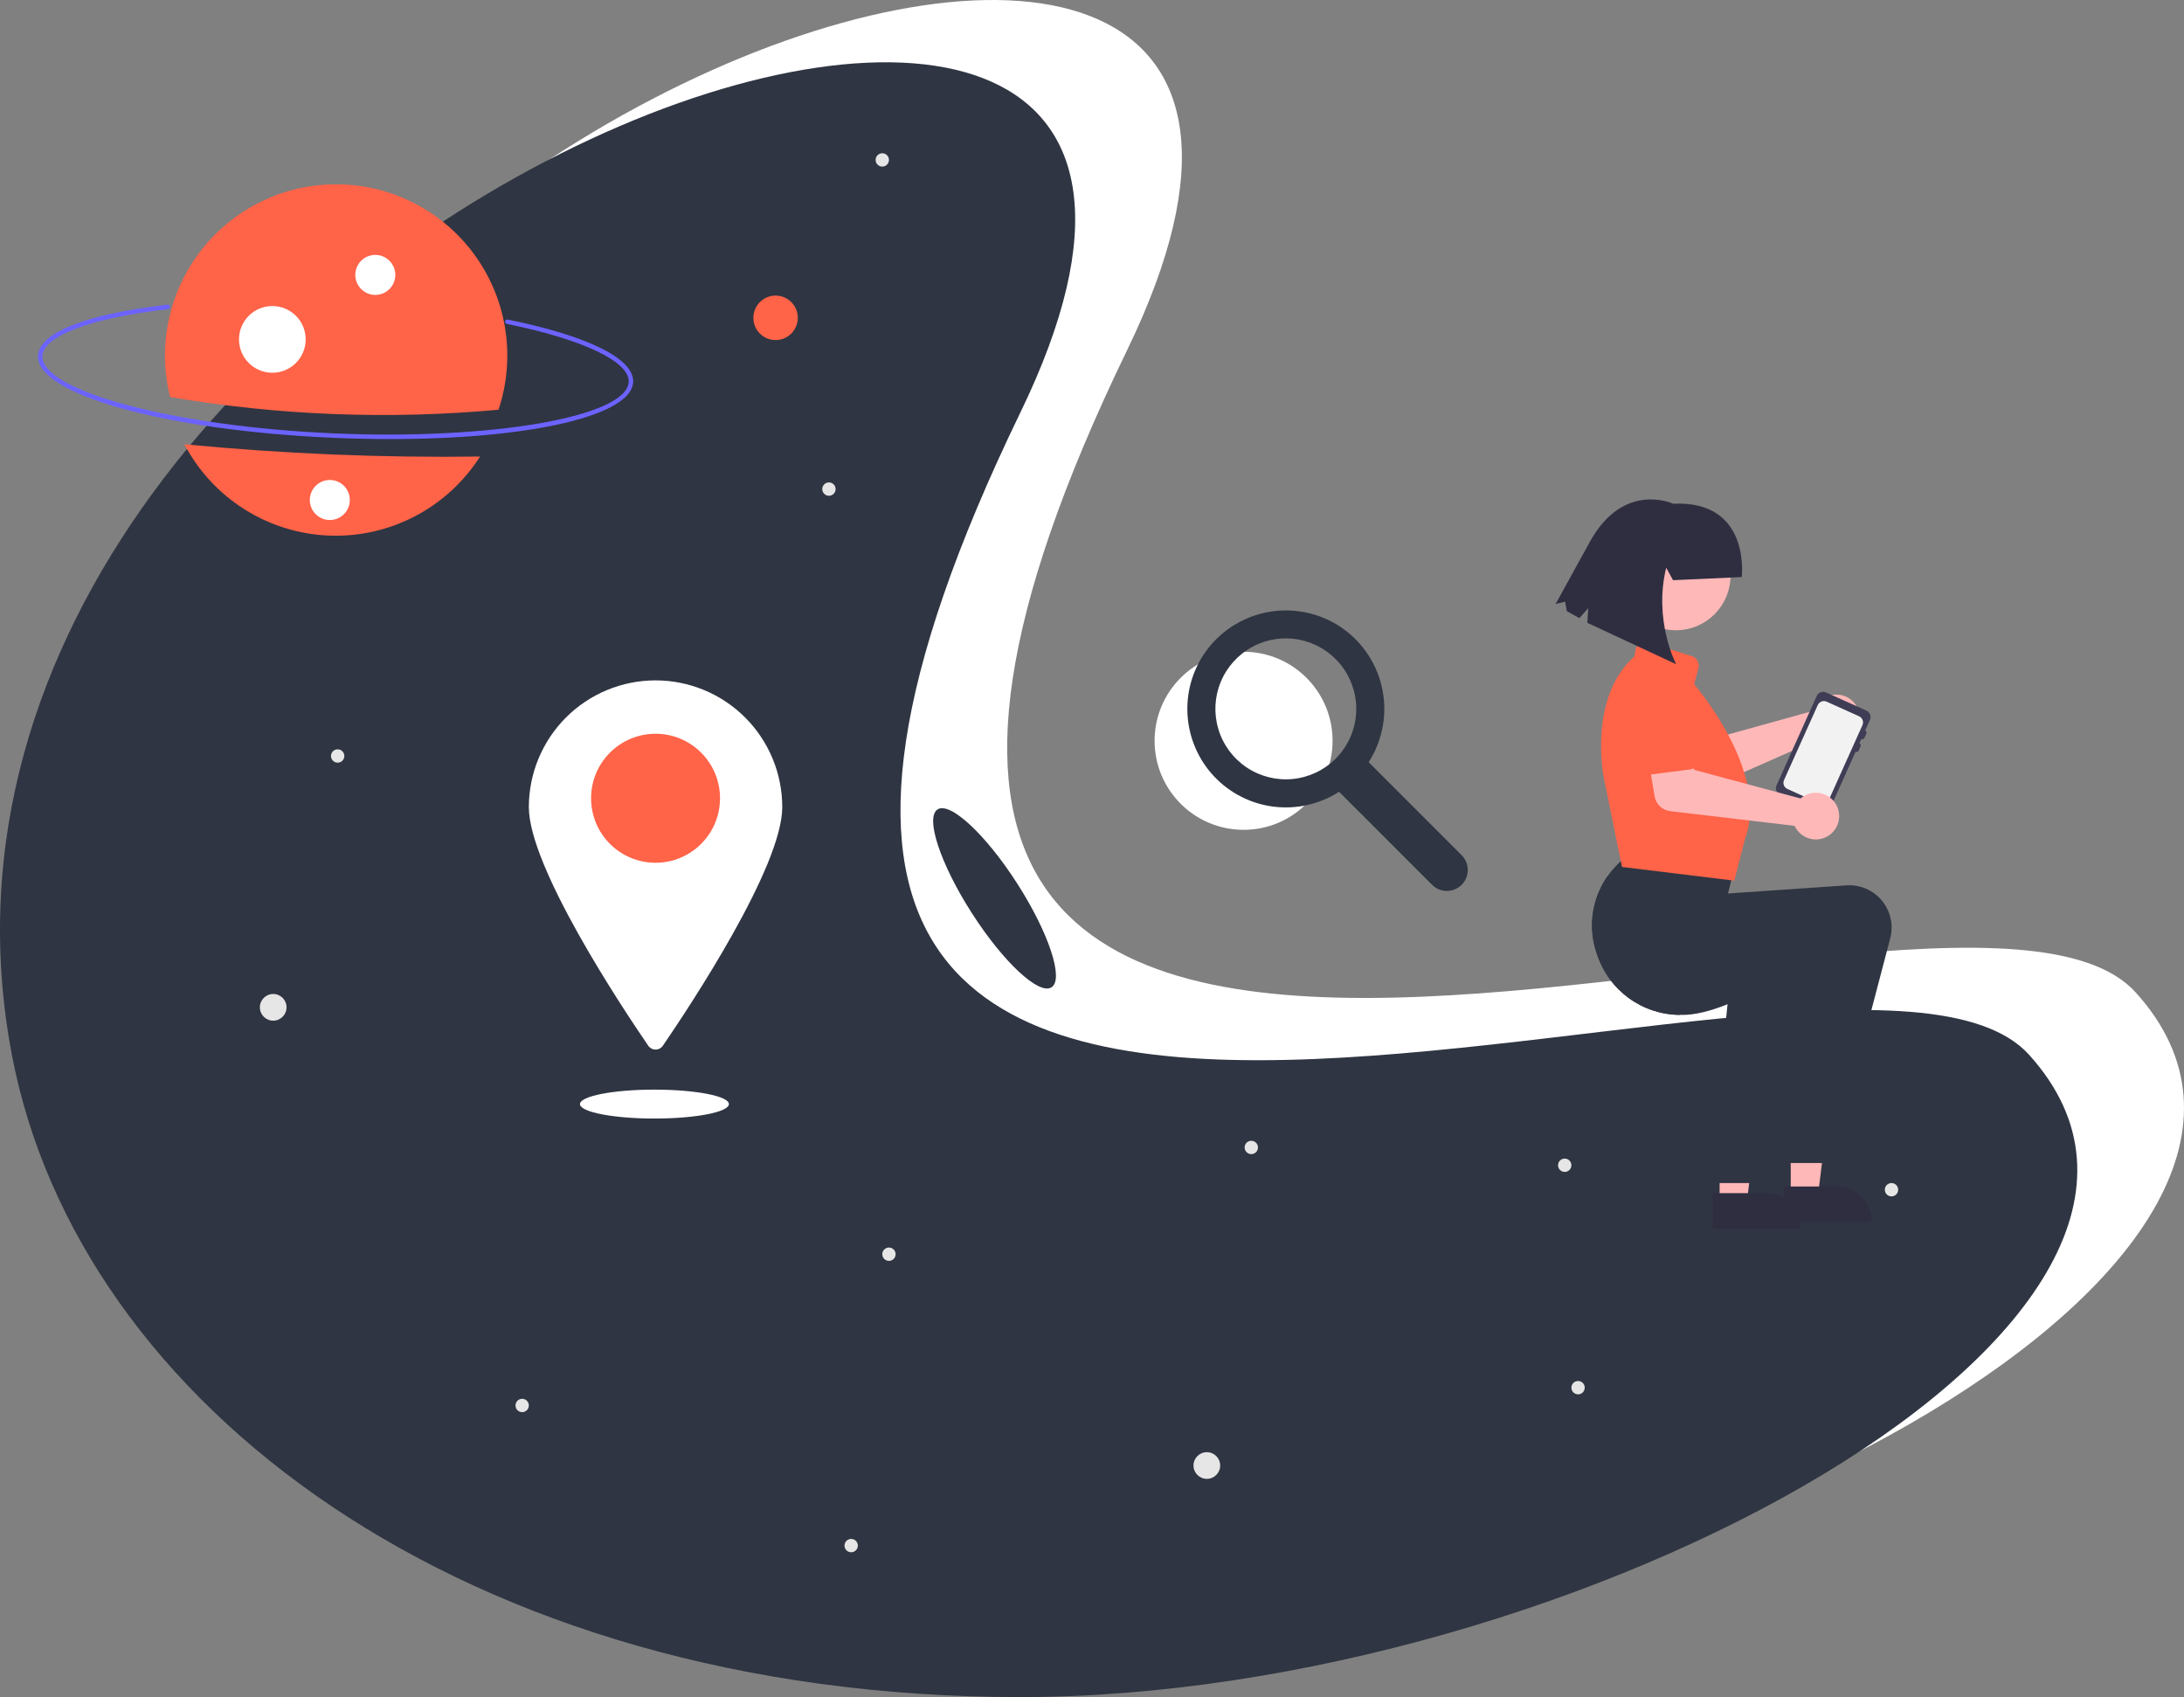 <svg width="950" height="738" viewBox="0 0 950 738" fill="none" xmlns="http://www.w3.org/2000/svg">
<rect x="0" y="0" width="950" height="738" fill="#808080" stroke="none"/>
<g clip-path="url(#clip0_1_2)">
<path d="M540.935 360.86C562.311 360.86 579.641 343.525 579.641 322.142C579.641 300.759 562.311 283.425 540.935 283.425C519.558 283.425 502.228 300.759 502.228 322.142C502.228 343.525 519.558 360.86 540.935 360.86Z" fill="white"/>
<path d="M635.796 371.896L595.347 331.436C598.448 326.612 600.549 321.214 601.526 315.563C602.503 309.912 602.336 304.123 601.035 298.537C599.735 292.952 597.326 287.684 593.953 283.047C590.58 278.41 586.311 274.497 581.398 271.54C572.148 266.013 561.159 264.162 550.609 266.354C540.059 268.546 530.717 274.621 524.433 283.377C518.65 291.487 515.873 301.359 516.578 311.296C517.284 321.232 521.428 330.613 528.298 337.824C535.169 345.036 544.336 349.628 554.224 350.811C564.113 351.994 574.104 349.694 582.481 344.307L622.93 384.767C624.636 386.473 626.95 387.43 629.362 387.429C631.774 387.429 634.087 386.47 635.793 384.764C637.499 383.057 638.457 380.744 638.458 378.331C638.458 375.918 637.501 373.604 635.796 371.896ZM580.97 329.926C575.959 334.939 569.364 338.059 562.31 338.754C555.256 339.449 548.18 337.676 542.286 333.737C536.393 329.798 532.047 323.937 529.99 317.152C527.932 310.368 528.29 303.079 531.002 296.529C533.715 289.979 538.614 284.572 544.865 281.229C551.116 277.887 558.332 276.816 565.284 278.199C572.235 279.583 578.493 283.334 582.989 288.815C587.486 294.295 589.943 301.166 589.943 308.256C589.949 312.281 589.159 316.268 587.619 319.987C586.079 323.705 583.819 327.083 580.97 329.926Z" fill="#2F3542"/>
<path d="M929.003 431.578C1032.45 546.008 732.583 710.918 490.287 710.918C247.99 710.918 80.359 583.142 51.57 431.578C-18.233 64.087 646.309 -169.489 490.287 152.238C262.866 621.191 847.54 341.462 929.003 431.578Z" fill="white"/>
<path d="M882.591 458.66C986.033 573.09 686.17 738 443.874 738C201.577 738 33.946 610.224 5.157 458.66C-64.646 91.169 599.896 -142.407 443.874 179.32C216.453 648.273 801.127 368.544 882.591 458.66Z" fill="#2F3542"/>
<path d="M144.647 190.373C72.062 187.176 15.783 171.514 16.522 154.717C16.965 144.646 37.508 136.548 72.882 132.5C73.008 132.485 73.137 132.495 73.259 132.529C73.382 132.564 73.497 132.622 73.597 132.701C73.697 132.78 73.781 132.878 73.843 132.99C73.905 133.101 73.944 133.224 73.959 133.351C73.973 133.477 73.962 133.606 73.927 133.728C73.892 133.851 73.833 133.965 73.753 134.065C73.673 134.164 73.575 134.247 73.463 134.309C73.351 134.37 73.228 134.409 73.101 134.422C39.779 138.236 18.84 146.045 18.454 154.802C17.786 169.992 75.614 185.396 144.732 188.44C213.851 191.484 272.809 181.224 273.478 166.034C273.865 157.24 253.562 147.593 220.492 140.859C220.367 140.834 220.248 140.784 220.143 140.714C220.037 140.643 219.947 140.551 219.876 140.445C219.806 140.339 219.757 140.221 219.733 140.096C219.709 139.971 219.709 139.842 219.734 139.718C219.76 139.593 219.81 139.474 219.881 139.369C219.952 139.263 220.043 139.173 220.15 139.103C220.256 139.033 220.375 138.985 220.5 138.961C220.625 138.937 220.753 138.937 220.878 138.963C255.978 146.112 275.855 156.009 275.41 166.119C274.67 182.916 217.233 193.57 144.647 190.373Z" fill="#6C63FF"/>
<path d="M80.181 193.186C86.253 204.724 95.248 214.465 106.266 221.435C117.284 228.404 129.938 232.356 142.962 232.897C155.987 233.438 168.925 230.548 180.482 224.516C192.039 218.484 201.811 209.522 208.818 198.527C165.873 199.106 122.93 197.323 80.181 193.186Z" fill="#FF6348"/>
<path d="M216.847 178.181C220.502 167.217 221.555 155.552 219.923 144.11C218.291 132.668 214.019 121.763 207.446 112.258C200.872 102.753 192.177 94.909 182.049 89.346C171.92 83.784 160.637 80.656 149.091 80.21C137.545 79.764 126.054 82.012 115.527 86.776C105 91.541 95.726 98.691 88.439 107.661C81.152 116.63 76.052 127.173 73.543 138.455C71.034 149.737 71.185 161.449 73.983 172.663C121.166 180.675 169.188 182.53 216.847 178.181Z" fill="#FF6348"/>
<path d="M163.251 128.254C168.057 128.254 171.953 124.356 171.953 119.549C171.953 114.741 168.057 110.844 163.251 110.844C158.445 110.844 154.548 114.741 154.548 119.549C154.548 124.356 158.445 128.254 163.251 128.254Z" fill="white"/>
<path d="M118.462 162.097C126.473 162.097 132.966 155.602 132.966 147.589C132.966 139.576 126.473 133.081 118.462 133.081C110.452 133.081 103.958 139.576 103.958 147.589C103.958 155.602 110.452 162.097 118.462 162.097Z" fill="white"/>
<path d="M337.368 147.885C342.708 147.885 347.037 143.555 347.037 138.213C347.037 132.872 342.708 128.542 337.368 128.542C332.028 128.542 327.699 132.872 327.699 138.213C327.699 143.555 332.028 147.885 337.368 147.885Z" fill="#FF6348"/>
<path d="M118.841 443.854C122.045 443.854 124.642 441.256 124.642 438.051C124.642 434.846 122.045 432.247 118.841 432.247C115.637 432.247 113.039 434.846 113.039 438.051C113.039 441.256 115.637 443.854 118.841 443.854Z" fill="#E6E6E6"/>
<path d="M524.953 643.101C528.157 643.101 530.755 640.502 530.755 637.297C530.755 634.092 528.157 631.494 524.953 631.494C521.749 631.494 519.151 634.092 519.151 637.297C519.151 640.502 521.749 643.101 524.953 643.101Z" fill="#E6E6E6"/>
<path d="M146.882 331.657C148.484 331.657 149.783 330.358 149.783 328.755C149.783 327.153 148.484 325.853 146.882 325.853C145.28 325.853 143.981 327.153 143.981 328.755C143.981 330.358 145.28 331.657 146.882 331.657Z" fill="#E6E6E6"/>
<path d="M386.681 548.313C388.283 548.313 389.582 547.014 389.582 545.412C389.582 543.809 388.283 542.51 386.681 542.51C385.079 542.51 383.781 543.809 383.781 545.412C383.781 547.014 385.079 548.313 386.681 548.313Z" fill="#E6E6E6"/>
<path d="M822.768 520.264C824.371 520.264 825.669 518.965 825.669 517.362C825.669 515.76 824.371 514.461 822.768 514.461C821.166 514.461 819.868 515.76 819.868 517.362C819.868 518.965 821.166 520.264 822.768 520.264Z" fill="#E6E6E6"/>
<path d="M686.431 606.346C688.033 606.346 689.332 605.047 689.332 603.445C689.332 601.842 688.033 600.543 686.431 600.543C684.829 600.543 683.53 601.842 683.53 603.445C683.53 605.047 684.829 606.346 686.431 606.346Z" fill="#E6E6E6"/>
<path d="M544.292 501.887C545.894 501.887 547.192 500.588 547.192 498.985C547.192 497.383 545.894 496.084 544.292 496.084C542.689 496.084 541.391 497.383 541.391 498.985C541.391 500.588 542.689 501.887 544.292 501.887Z" fill="#E6E6E6"/>
<path d="M360.574 215.591C362.176 215.591 363.475 214.292 363.475 212.689C363.475 211.087 362.176 209.787 360.574 209.787C358.972 209.787 357.673 211.087 357.673 212.689C357.673 214.292 358.972 215.591 360.574 215.591Z" fill="#E6E6E6"/>
<path d="M383.781 72.443C385.383 72.443 386.681 71.144 386.681 69.541C386.681 67.939 385.383 66.639 383.781 66.639C382.178 66.639 380.88 67.939 380.88 69.541C380.88 71.144 382.178 72.443 383.781 72.443Z" fill="#E6E6E6"/>
<path d="M370.244 675.019C371.846 675.019 373.144 673.72 373.144 672.117C373.144 670.514 371.846 669.215 370.244 669.215C368.641 669.215 367.343 670.514 367.343 672.117C367.343 673.72 368.641 675.019 370.244 675.019Z" fill="#E6E6E6"/>
<path d="M227.137 614.084C228.739 614.084 230.038 612.785 230.038 611.182C230.038 609.58 228.739 608.281 227.137 608.281C225.535 608.281 224.236 609.58 224.236 611.182C224.236 612.785 225.535 614.084 227.137 614.084Z" fill="#E6E6E6"/>
<path d="M680.629 509.625C682.231 509.625 683.53 508.326 683.53 506.723C683.53 505.12 682.231 503.821 680.629 503.821C679.027 503.821 677.728 505.12 677.728 506.723C677.728 508.326 679.027 509.625 680.629 509.625Z" fill="#E6E6E6"/>
<path d="M143.468 226.134C148.274 226.134 152.17 222.237 152.17 217.429C152.17 212.621 148.274 208.724 143.468 208.724C138.661 208.724 134.765 212.621 134.765 217.429C134.765 222.237 138.661 226.134 143.468 226.134Z" fill="white"/>
<path d="M340.269 351.001C340.269 377 300.083 437.583 288.34 454.732C287.985 455.25 287.51 455.675 286.955 455.968C286.4 456.261 285.781 456.414 285.153 456.414C284.526 456.414 283.907 456.261 283.352 455.968C282.797 455.675 282.321 455.25 281.967 454.732C270.223 437.583 230.038 377 230.038 351.001C230.038 343.761 231.464 336.592 234.234 329.903C237.003 323.214 241.063 317.137 246.181 312.017C251.299 306.898 257.375 302.837 264.062 300.066C270.749 297.296 277.916 295.87 285.153 295.87C292.391 295.87 299.558 297.296 306.245 300.066C312.932 302.837 319.008 306.898 324.126 312.017C329.244 317.137 333.303 323.214 336.073 329.903C338.843 336.592 340.269 343.761 340.269 351.001Z" fill="white"/>
<path d="M285.153 375.182C300.64 375.182 313.194 362.624 313.194 347.132C313.194 331.641 300.64 319.083 285.153 319.083C269.667 319.083 257.112 331.641 257.112 347.132C257.112 362.624 269.667 375.182 285.153 375.182Z" fill="#FF6348"/>
<path d="M284.67 486.411C302.56 486.411 317.062 483.597 317.062 480.125C317.062 476.652 302.56 473.838 284.67 473.838C266.78 473.838 252.278 476.652 252.278 480.125C252.278 483.597 266.78 486.411 284.67 486.411Z" fill="white"/>
<path d="M789.843 307.497C789.598 307.973 789.39 308.467 789.223 308.975L743.02 321.817L734.694 313.667L720.755 324.628L734.093 340.49C735.17 341.771 736.634 342.668 738.265 343.047C739.896 343.425 741.605 343.264 743.136 342.588L793.046 320.55C794.739 321.725 796.75 322.357 798.811 322.362C800.872 322.367 802.886 321.743 804.584 320.575C806.283 319.407 807.585 317.749 808.319 315.822C809.053 313.896 809.182 311.791 808.691 309.789C808.2 307.786 807.11 305.981 805.568 304.613C804.026 303.245 802.104 302.379 800.058 302.13C798.012 301.882 795.939 302.262 794.114 303.22C792.289 304.179 790.799 305.671 789.843 307.497Z" fill="#FFB8B8"/>
<path d="M741.392 322.57L724.05 336.072C723.556 336.456 722.986 336.729 722.378 336.873C721.769 337.017 721.137 337.028 720.523 336.905C719.91 336.782 719.331 336.529 718.825 336.162C718.318 335.795 717.897 335.323 717.589 334.778L706.811 315.698C704.86 313.161 703.994 309.954 704.403 306.78C704.812 303.606 706.463 300.724 708.994 298.765C711.524 296.807 714.728 295.932 717.902 296.334C721.077 296.735 723.962 298.379 725.927 300.905L741.725 315.987C742.177 316.419 742.531 316.944 742.762 317.525C742.993 318.106 743.097 318.73 743.065 319.355C743.034 319.979 742.868 320.59 742.579 321.145C742.29 321.699 741.885 322.186 741.392 322.57Z" fill="#6C63FF"/>
<path d="M794.273 301.111L811.86 309.025C812.596 309.357 813.171 309.967 813.458 310.723C813.744 311.478 813.719 312.316 813.388 313.053L811.305 317.682C811.55 317.793 811.741 317.997 811.837 318.248C811.932 318.5 811.924 318.779 811.814 319.025L810.982 320.876C810.871 321.121 810.667 321.312 810.416 321.408C810.164 321.503 809.885 321.495 809.64 321.386L808.807 323.237C809.052 323.349 809.243 323.552 809.338 323.804C809.433 324.055 809.425 324.334 809.316 324.58L808.483 326.432C808.372 326.677 808.168 326.868 807.917 326.963C807.666 327.059 807.387 327.051 807.141 326.941L795.897 351.94C795.566 352.677 794.955 353.251 794.2 353.538C793.445 353.824 792.607 353.799 791.871 353.468L774.284 345.553C773.548 345.222 772.973 344.611 772.687 343.856C772.4 343.101 772.425 342.263 772.757 341.526L790.247 302.639C790.579 301.902 791.189 301.327 791.944 301.041C792.699 300.754 793.537 300.779 794.273 301.111Z" fill="#3F3D56"/>
<path d="M777.477 343.09L791.586 349.446C792.293 349.762 793.096 349.786 793.82 349.512C794.545 349.238 795.132 348.689 795.453 347.984L801.969 333.486L804.232 328.46L810.129 315.342C810.444 314.637 810.468 313.835 810.194 313.112C809.92 312.389 809.371 311.804 808.668 311.484L804.232 309.484L794.549 305.129C793.843 304.813 793.04 304.791 792.316 305.067C791.593 305.343 791.009 305.895 790.693 306.601L784.988 319.282L778.493 333.719L776.016 339.232C775.7 339.938 775.676 340.74 775.95 341.463C776.224 342.186 776.773 342.771 777.477 343.09Z" fill="#F2F2F2"/>
<path d="M747.998 522.725L759.852 522.725L765.492 476.987L747.996 476.988L747.998 522.725Z" fill="#FFB8B8"/>
<path d="M744.974 518.854L768.32 518.853C770.273 518.853 772.209 519.238 774.014 519.986C775.819 520.734 777.459 521.83 778.841 523.212C780.222 524.594 781.318 526.234 782.066 528.04C782.814 529.845 783.198 531.781 783.198 533.735V534.218L744.975 534.22L744.974 518.854Z" fill="#2F2E41"/>
<path d="M778.94 519.824L790.794 519.823L796.434 474.085L778.938 474.086L778.94 519.824Z" fill="#FFB8B8"/>
<path d="M775.916 515.952L799.262 515.951C801.215 515.951 803.151 516.336 804.956 517.084C806.761 517.832 808.401 518.928 809.783 520.31C811.164 521.692 812.26 523.333 813.008 525.138C813.755 526.944 814.14 528.879 814.14 530.833V531.317L775.917 531.318L775.916 515.952Z" fill="#2F2E41"/>
<path d="M694.824 415.398C697.35 422.887 702.14 429.406 708.533 434.052C714.925 438.698 722.603 441.241 730.504 441.33L731.103 441.339C737.224 441.513 744.408 439.54 751.457 436.706C765.381 431.106 778.754 422.14 782.302 419.674L776.288 477.503L773.852 500.949C773.79 501.555 773.856 502.168 774.046 502.748C774.235 503.327 774.544 503.86 774.952 504.313C775.36 504.766 775.858 505.128 776.415 505.377C776.972 505.625 777.574 505.754 778.183 505.756H793.2C794.163 505.756 795.099 505.438 795.861 504.85C796.624 504.262 797.171 503.438 797.415 502.506L822.208 408.057C822.951 405.23 823.011 402.267 822.382 399.412C821.753 396.557 820.454 393.893 818.591 391.641C816.729 389.388 814.357 387.612 811.671 386.459C808.986 385.305 806.065 384.808 803.149 385.009L751.651 388.539L755.248 374.147L709.279 371.09L709.144 371.187C708.042 371.99 706.969 372.831 705.944 373.711C703.381 375.879 701.109 378.37 699.185 381.12C695.742 386.056 693.547 391.753 692.787 397.723C692.028 403.693 692.727 409.758 694.824 415.398Z" fill="#2F3542"/>
<path d="M694.824 415.398C697.35 422.887 702.14 429.406 708.533 434.052C714.925 438.698 722.603 441.241 730.504 441.33C738.059 437.505 745.35 433.178 752.327 428.379L751.457 436.706L743.877 509.654C743.815 510.26 743.881 510.873 744.071 511.452C744.26 512.032 744.569 512.565 744.977 513.018C745.385 513.471 745.883 513.833 746.44 514.082C746.997 514.33 747.599 514.459 748.208 514.461H763.225C764.188 514.461 765.124 514.143 765.886 513.555C766.649 512.967 767.196 512.143 767.44 511.211L776.288 477.503L792.233 416.762C792.976 413.935 793.036 410.972 792.407 408.117C791.778 405.262 790.479 402.598 788.616 400.346C786.754 398.093 784.382 396.317 781.696 395.164C779.011 394.01 776.09 393.513 773.174 393.713L721.676 397.244L725.273 382.852L699.185 381.12C695.742 386.056 693.547 391.753 692.787 397.723C692.028 403.693 692.727 409.758 694.824 415.398Z" fill="#2F3542"/>
<path d="M705.878 377.048L705.532 377.006L697.511 337.558C697.443 337.216 690.886 303.19 710.987 285.402L711.337 282.967C711.427 282.344 711.65 281.748 711.993 281.22C712.335 280.692 712.788 280.244 713.319 279.908C713.851 279.571 714.45 279.354 715.074 279.272C715.698 279.189 716.332 279.243 716.933 279.43L735.87 285.305C736.942 285.635 737.845 286.368 738.389 287.349C738.933 288.33 739.076 289.484 738.789 290.569L736.948 297.573C739.501 300.571 769.548 336.757 759.082 364.635L754.394 382.966L705.878 377.048Z" fill="#FF6348"/>
<path d="M784.51 346.261C784.057 346.546 783.627 346.866 783.224 347.218L736.911 334.782L733.883 323.529L716.309 325.881L719.733 346.322C720.01 347.974 720.815 349.491 722.027 350.646C723.239 351.801 724.793 352.531 726.455 352.728L780.634 359.13C781.495 361.003 782.905 362.57 784.678 363.622C786.451 364.674 788.501 365.161 790.558 365.019C792.614 364.877 794.578 364.112 796.189 362.825C797.8 361.539 798.981 359.793 799.576 357.819C800.17 355.844 800.15 353.736 799.517 351.774C798.884 349.812 797.669 348.088 796.034 346.834C794.398 345.579 792.42 344.852 790.361 344.75C788.302 344.647 786.261 345.174 784.51 346.261Z" fill="#FFB8B8"/>
<path d="M735.126 334.602L713.33 337.411C712.71 337.491 712.08 337.436 711.483 337.25C710.886 337.065 710.336 336.752 709.87 336.335C709.405 335.917 709.035 335.404 708.785 334.831C708.535 334.257 708.412 333.637 708.424 333.012L708.84 311.1C708.449 307.923 709.333 304.722 711.299 302.197C713.264 299.672 716.151 298.029 719.325 297.63C722.499 297.23 725.702 298.106 728.232 300.065C730.761 302.025 732.411 304.907 732.819 308.081L738.758 329.103C738.928 329.705 738.966 330.337 738.87 330.955C738.774 331.573 738.546 332.163 738.201 332.685C737.856 333.206 737.403 333.648 736.873 333.979C736.342 334.31 735.747 334.522 735.126 334.602Z" fill="#FF6348"/>
<path d="M728.991 274.075C742.107 274.075 752.74 263.439 752.74 250.319C752.74 237.199 742.107 226.563 728.991 226.563C715.875 226.563 705.242 237.199 705.242 250.319C705.242 263.439 715.875 274.075 728.991 274.075Z" fill="#FFB8B8"/>
<path d="M727.742 252.303L724.768 246.887C719.136 269.841 729.085 288.838 729.085 288.838L690.473 270.847L690.84 264.464L687.02 268.801L681.53 265.775L680.805 261.634L676.661 262.661L691.787 235.204C706.468 209.077 727.81 219.052 727.81 219.052C761.765 217.437 757.618 250.946 757.618 250.946L727.742 252.303Z" fill="#2F2E41"/>
<path d="M457.398 429.335C462.874 425.823 456.215 405.661 442.525 384.299C428.835 362.938 413.299 348.468 407.823 351.979C402.348 355.491 409.007 375.654 422.696 397.015C436.386 418.376 451.923 432.846 457.398 429.335Z" fill="#2F3542"/>
</g>
<defs>
<clipPath id="clip0_1_2">
<rect width="950" height="738" fill="white"/>
</clipPath>
</defs>
</svg>
